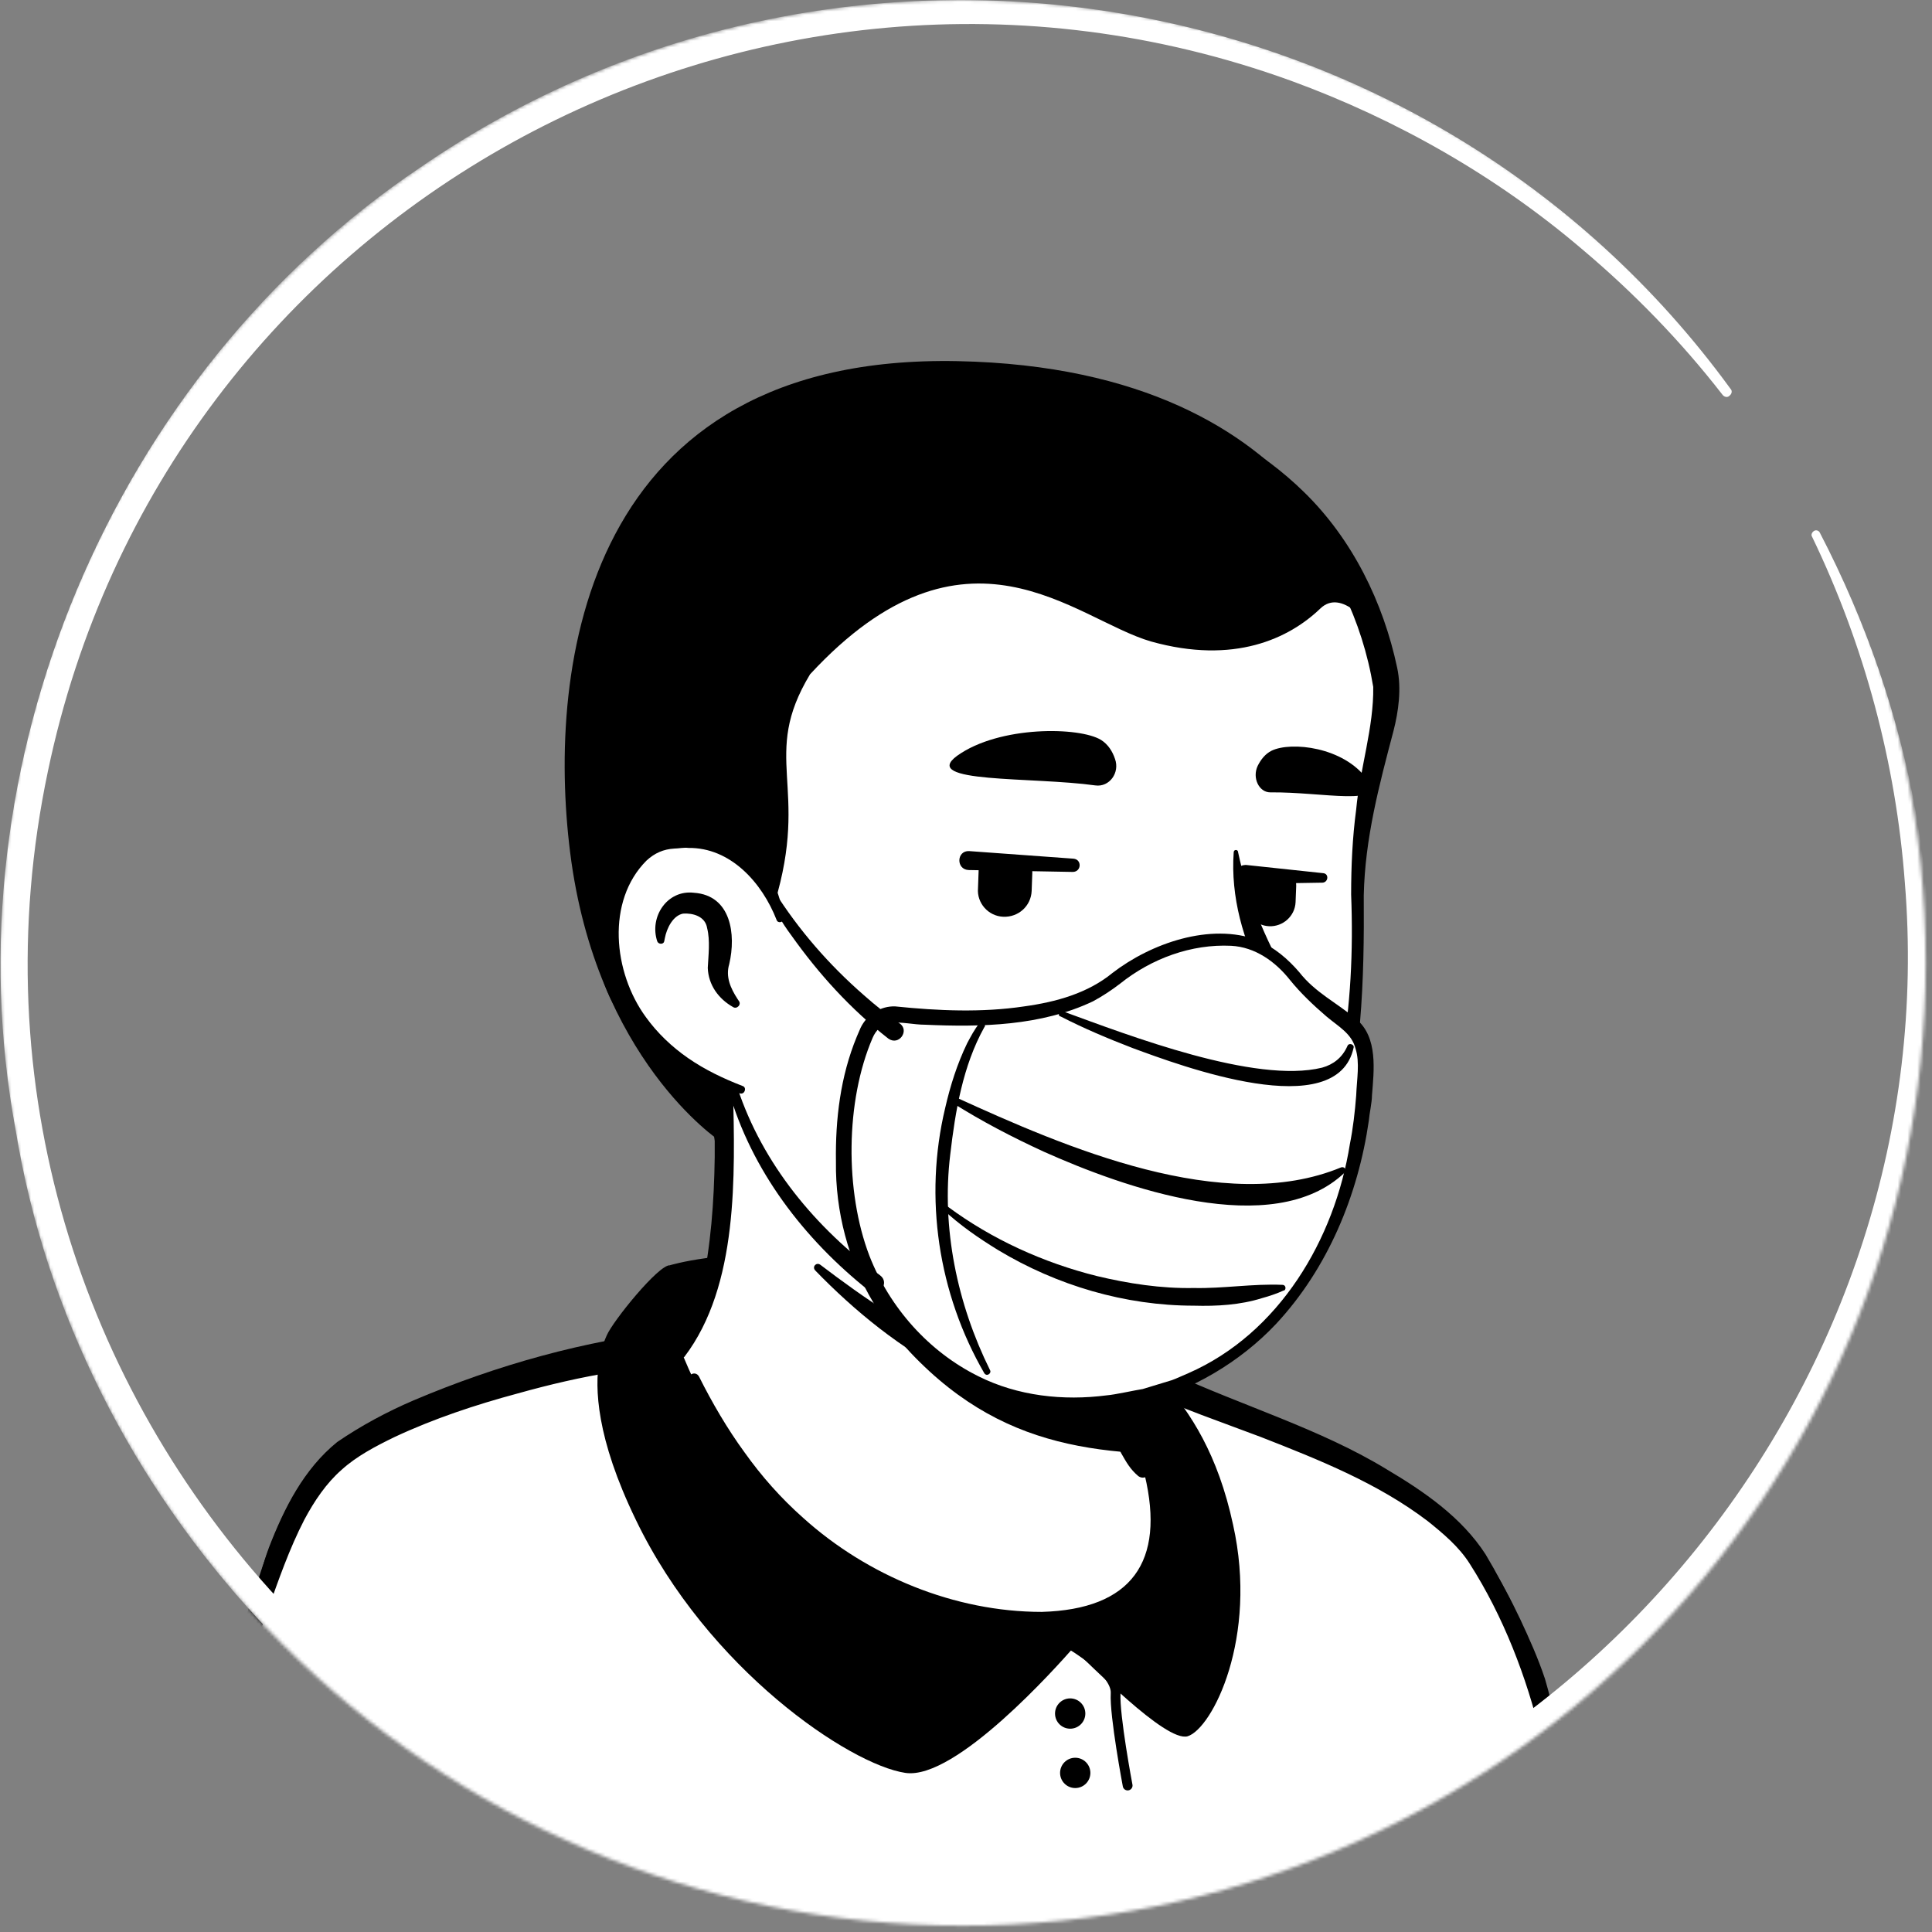       <svg
        width="392"
        height="392"
        viewBox="0 0 592 592"
        fill="none"
        xmlns="http://www.w3.org/2000/svg"
      >
        <rect x="0" y="0" width="592" height="592" fill="#808080" stroke="none"/>
        <mask
          id="mask0_1_1226"
          maskUnits="userSpaceOnUse"
          x="0"
          y="0"
          width="591"
          height="591"
        >
          <circle cx="295.03" cy="295.03" r="295.03" fill="#D9D9D9" />
        </mask>
        <g mask="url(#mask0_1_1226)">
          <path
            d="M456.769 538.604C455.415 539.571 453.867 540.539 452.513 541.506C450.965 542.473 449.611 543.441 448.063 544.214C446.709 544.988 445.548 545.762 444.194 546.536C444 546.729 443.807 546.729 443.613 546.923C439.164 549.631 434.521 552.146 429.877 554.468C428.523 555.242 426.975 556.016 425.621 556.596C425.621 556.596 425.428 556.79 425.234 556.79C423.687 557.563 422.139 558.337 420.591 559.111C417.496 560.659 414.207 562.013 411.111 563.367C409.564 564.141 407.822 564.722 406.275 565.302C404.727 565.882 402.986 566.656 401.438 567.237C399.89 567.817 398.149 568.591 396.602 569.171C396.602 569.171 396.602 569.171 396.408 569.171C394.86 569.752 393.119 570.332 391.571 570.912C388.089 572.073 384.413 573.234 380.931 574.395C379.77 574.782 378.416 575.169 377.255 575.556C373.579 576.716 369.904 577.684 366.228 578.458C364.873 578.844 363.519 579.038 361.971 579.425C358.489 580.199 354.813 580.973 351.331 581.746C350.557 581.94 349.977 581.94 349.203 582.133C348.042 582.327 346.688 582.52 345.527 582.714C343.786 582.907 342.238 583.294 340.497 583.488C339.723 583.681 338.949 583.681 338.175 583.875C337.208 584.068 336.047 584.261 334.887 584.261C331.791 584.648 328.502 585.035 325.407 585.422C324.439 585.616 323.279 585.616 322.311 585.809H322.118C320.764 586.003 319.409 586.003 318.055 586.196C316.701 586.39 315.347 586.39 313.992 586.39C313.219 586.39 312.251 586.583 311.477 586.583C309.93 586.583 308.575 586.777 307.221 586.777C305.287 586.777 303.545 586.97 301.611 586.97C299.676 586.97 297.935 586.97 296 586.97C294.646 586.97 293.292 586.97 291.938 586.97C210.296 585.809 136.973 551.179 84.544 496.235C84.544 496.235 84.544 496.042 84.351 496.042C78.547 490.818 83.577 462.96 106.986 445.354C136.392 423.106 206.813 409.177 206.813 409.177C206.813 409.177 234.092 404.727 335.273 425.814C394.473 438.196 439.551 456.188 464.701 504.941C469.924 515.001 475.148 530.478 456.769 538.604Z"
            fill="white"
          />
          <path
            d="M335.854 423.686C372.999 431.231 412.659 439.357 443.227 463.927C453.48 472.246 460.251 484.434 465.862 496.235C468.57 502.039 471.279 508.037 473.407 514.421C474.568 518.677 476.309 523.514 475.342 528.544C475.148 529.898 473.987 531.639 473.02 532.607C468.57 537.056 463.734 539.765 458.897 543.247C430.458 562.98 397.762 576.91 363.906 584.262C288.455 600.706 206.813 587.937 140.455 548.277C118.4 534.928 98.087 518.677 80.675 499.524C78.74 497.203 78.74 493.333 78.74 490.818C78.934 485.014 80.481 479.404 82.416 474.18C87.059 462.186 93.057 450.191 103.31 441.872C110.662 436.842 118.594 432.586 126.719 429.103C152.257 418.269 179.148 410.724 206.813 407.629C209.135 407.435 209.522 410.724 207.2 411.111C180.696 416.528 154.385 424.654 129.815 435.681C120.915 440.131 111.436 444 104.277 450.965C97.506 458.316 92.67 467.409 88.8 476.695C86.285 482.306 84.544 491.205 85.318 495.655C97.506 510.165 111.823 522.933 127.3 533.961C212.037 593.161 340.691 597.03 430.845 547.697C438.97 543.247 446.902 538.217 454.447 532.994C458.123 530.479 461.993 528.35 464.894 525.448C465.088 525.255 464.894 525.448 464.894 525.642C464.894 525.835 464.701 526.029 464.701 526.029C464.894 523.707 464.121 520.612 463.153 517.516C459.671 506.296 454.06 494.494 448.063 484.241C438.583 468.957 422.526 459.284 406.275 451.545C395.054 446.322 383.253 442.259 371.258 438.39C359.263 434.52 347.075 431.231 334.887 428.329C331.791 427.556 332.759 423.106 335.854 423.686Z"
            fill="black"
          />
          <path
            d="M521 658.551H31.729C31.729 658.551 39.661 578.844 69.841 515.194C80.869 491.978 84.545 457.929 106.406 443.032C128.848 427.748 176.634 415.56 193.271 413.625C202.558 412.465 200.43 411.691 207.007 409.95C209.136 415.754 230.61 472.632 282.072 493.526C326.375 511.518 352.686 499.523 356.749 479.597C359.264 466.828 351.332 445.934 347.269 439.163C344.947 437.228 343.4 434.326 342.626 431.424L341.078 425.04C344.56 424.266 347.849 423.299 351.332 422.331C353.073 422.718 355.007 422.525 356.555 423.492C372.806 432.391 421.753 444.967 447.29 471.858C457.35 482.305 473.021 519.45 475.536 543.633C482.694 609.991 521 658.551 521 658.551Z"
            fill="white"
          />
          <path
            d="M523.709 659.712C378.611 660.099 174.893 661.84 31.923 661.26C30.182 661.26 28.828 659.712 29.021 657.971C30.762 644.235 33.084 630.886 35.792 617.344C42.95 580.392 53.785 544.021 70.035 510.165C76.613 494.301 79.902 477.663 87.834 462.186C92.477 452.899 99.442 444 108.728 438.776C123.625 429.877 140.069 424.267 156.514 419.236C166.381 416.335 176.441 413.626 186.501 411.691C191.531 410.531 196.561 410.724 201.204 408.789C203.719 407.822 208.556 404.92 210.103 408.596C224.226 445.161 251.505 479.791 289.617 492.753C309.351 499.911 343.594 505.908 353.654 481.725C356.749 472.633 353.847 462.766 351.139 453.673C349.591 449.03 347.656 444.193 345.335 440.324L345.915 440.904C342.433 438.003 340.498 433.359 339.918 429.103L338.951 425.234C338.564 423.686 339.531 422.138 341.079 421.752C344.561 421.171 348.043 420.01 351.526 419.043C353.46 419.043 356.556 419.43 359.071 420.784C380.352 430.651 404.535 437.809 424.849 450.191C436.263 456.962 447.871 464.894 455.222 476.308C468.765 498.944 477.471 524.674 479.986 550.792C485.403 588.131 500.493 623.921 522.161 654.682L522.935 655.65L523.322 656.037L523.515 656.23C523.515 656.23 523.515 656.037 523.709 656.617C523.902 657.778 523.902 659.132 523.709 659.712ZM518.485 657.197C518.098 657.778 518.098 659.132 518.485 659.712C518.872 660.099 518.679 659.906 518.679 659.906L518.485 659.712L518.098 659.132L517.324 658.165C505.136 639.592 495.076 619.665 487.724 598.965C481.921 583.681 477.664 567.817 475.343 551.566C474.569 545.762 473.602 538.023 472.247 532.413C467.798 513.84 460.639 495.268 450.386 479.21C447.097 473.987 442.26 469.924 437.424 466.055C422.14 454.447 404.148 447.289 386.349 440.324L368.164 433.553C362.166 431.231 355.008 428.716 351.332 425.04H352.88C349.398 426.201 345.915 427.169 342.433 427.942L344.561 424.46L345.528 428.329C346.302 431.812 347.076 434.907 349.785 437.229C349.978 437.422 350.171 437.616 350.365 437.809C355.588 447.289 358.684 457.155 360.232 467.796C363.52 486.175 351.913 500.685 334.114 504.167C309.544 509.004 280.137 498.363 259.824 484.627C234.286 466.635 215.907 439.937 204.686 411.111L208.169 412.852C206.428 413.433 205.267 414.013 203.526 414.787C201.785 415.754 199.656 416.335 197.722 416.721C197.915 417.882 197.335 414.4 198.109 419.043C194.433 419.43 191.531 419.623 188.049 420.397C178.182 421.945 168.315 424.267 158.642 426.975C145.68 430.457 132.911 434.714 120.917 440.324C114.919 443.226 109.115 446.321 104.666 450.384C100.022 454.447 96.347 459.864 93.251 465.668C84.158 483.273 79.709 504.361 70.422 522.159C51.076 565.302 40.242 612.314 35.019 659.325L32.117 656.23C172.571 655.65 375.709 656.423 518.485 657.197Z"
            fill="black"
          />
          <path
            d="M363.907 532.026C357.136 533.961 333.533 509.391 328.697 505.135C324.247 510.165 292.906 545.568 277.429 543.247C260.404 540.732 216.875 511.519 194.82 465.668C182.631 440.518 182.245 425.234 183.599 416.915C184.179 413.046 185.34 410.531 185.92 409.176C187.855 404.727 201.784 387.508 205.267 387.702V387.895C207.008 406.468 213.005 424.46 223.065 440.131C235.447 459.284 254.987 482.306 282.265 493.333C326.569 511.325 349.591 493.527 353.46 473.6C355.975 460.831 351.526 445.741 347.463 438.97C345.141 437.035 343.594 434.133 342.82 431.231L341.272 424.847C344.754 424.073 348.043 423.106 351.526 422.138C352.493 421.752 353.654 421.558 354.621 421.171C355.201 421.945 355.975 422.719 356.556 423.493C364.681 432.779 373.194 445.548 377.837 467.216C385.575 501.846 371.452 529.704 363.907 532.026Z"
            fill="black"
          />
          <path
            d="M328.116 503.974C328.116 503.974 342.239 512.099 341.852 518.871C341.465 525.642 345.528 547.116 345.528 547.116"
            stroke="black"
            stroke-width="3"
            stroke-miterlimit="10"
            stroke-linecap="round"
            stroke-linejoin="round"
          />
          <path
            d="M327.923 529.704C330.487 529.704 332.566 527.626 332.566 525.061C332.566 522.497 330.487 520.418 327.923 520.418C325.359 520.418 323.28 522.497 323.28 525.061C323.28 527.626 325.359 529.704 327.923 529.704Z"
            fill="black"
          />
          <path
            d="M329.47 547.89C332.034 547.89 334.113 545.811 334.113 543.247C334.113 540.683 332.034 538.604 329.47 538.604C326.906 538.604 324.827 540.683 324.827 543.247C324.827 545.811 326.906 547.89 329.47 547.89Z"
            fill="black"
          />
          <path
            d="M127.494 658.551L118.788 586.776"
            stroke="#544D4D"
            stroke-width="3"
            stroke-miterlimit="10"
            stroke-linecap="round"
            stroke-linejoin="round"
          />
          <path
            d="M465.476 562.4C465.476 562.4 459.672 576.523 461.413 590.646C463.154 604.769 468.185 625.469 461.026 658.552"
            stroke="#544D4D"
            stroke-width="3"
            stroke-miterlimit="10"
            stroke-linecap="round"
            stroke-linejoin="round"
          />
          <path
            d="M205.266 387.702C205.266 387.702 267.755 368.355 354.814 420.978C354.814 420.978 378.803 485.595 363.907 495.461C349.01 505.328 302.192 506.295 269.496 495.461C236.607 484.821 194.432 431.618 205.266 387.702Z"
            fill="black"
          />
          <path
            d="M354.038 475.148C349.975 495.074 323.664 507.069 279.36 489.077C233.316 470.504 213.389 426.201 208.359 413.046C235.638 361.971 216.678 326.567 216.678 326.567C279.554 321.15 334.498 394.667 334.498 394.667L343.01 431.038C343.784 434.133 345.332 436.842 347.653 438.776C351.716 445.934 356.553 462.379 354.038 475.148Z"
            fill="white"
          />
          <path
            d="M207.393 413.626C211.069 408.016 213.39 401.438 214.938 395.053C217.84 381.704 218.807 368.162 219.001 354.619V349.589C218.42 344.559 216.679 339.336 214.744 334.693C212.229 328.502 221.322 324.633 224.224 330.823C224.611 331.597 224.611 332.951 224.611 333.725C225.191 360.036 226.352 393.893 209.714 415.754C208.554 416.915 206.232 415.174 207.393 413.626Z"
            fill="black"
          />
          <path
            d="M336.626 394.28C339.528 396.021 340.495 398.342 340.882 400.664C342.043 405.307 341.656 410.337 342.817 415.174C343.784 419.817 346.686 424.267 347.46 429.103C348.428 434.133 351.329 444.774 352.49 449.997C352.877 451.158 352.103 452.512 350.749 452.706C349.975 452.899 349.395 452.706 348.814 452.319C346.299 450.191 345.139 448.063 343.591 445.354C341.076 440.711 339.335 436.455 337.787 431.231C336.433 426.588 337.013 421.558 335.852 416.722C334.885 412.078 332.177 407.629 331.209 402.792C330.629 400.471 330.435 397.956 332.177 395.054C333.337 393.893 335.272 393.506 336.626 394.28Z"
            fill="black"
          />
          <path
            d="M350.556 445.354C313.604 443.419 283.424 431.812 254.018 379.383C278.781 401.244 307.994 409.563 338.755 413.433L342.818 431.231C343.591 434.327 348.235 443.419 350.556 445.354Z"
            fill="black"
          />
          <path
            d="M349.009 438.196C355.587 450.578 359.456 466.055 355.393 479.791C352.298 489.464 343.399 496.622 333.725 499.331C311.284 505.328 285.359 495.848 265.433 485.208C240.863 471.472 222.677 448.45 211.069 423.299C210.295 421.365 213.004 419.817 214.165 421.752C218.227 429.877 222.871 437.809 228.094 444.967C233.318 452.319 239.315 459.09 246.086 465.087C265.82 482.886 292.518 493.914 319.216 493.914C346.688 493.14 357.135 478.63 350.75 451.932C349.783 447.676 348.235 443.226 346.107 439.55C344.946 438.002 347.848 436.261 349.009 438.196Z"
            fill="black"
          />
          <path
            d="M423.879 205.846C427.362 222.097 415.754 239.508 415.754 282.844C415.754 327.148 407.628 375.32 374.159 408.789C345.333 437.616 312.25 436.455 273.364 406.081C267.947 401.825 248.988 387.508 244.151 382.672C238.541 377.061 235.445 372.999 232.737 368.742C230.415 364.873 230.996 342.431 227.707 337.208C219.194 323.085 217.453 338.368 206.426 325.987C191.142 309.349 172.763 275.88 181.856 216.68C196.559 120.721 272.59 109.501 328.888 120.141C385.573 130.975 414.593 163.09 423.879 205.846Z"
            fill="white"
          />
          <path
            d="M216.099 343.205C211.649 335.853 206.039 329.276 200.815 322.504C195.592 315.346 191.335 307.801 187.853 299.676C168.12 251.89 171.022 189.401 206.039 149.161C230.028 121.689 267.947 112.596 302.771 114.531C337.594 116.659 373.772 125.558 399.503 150.708C414.399 165.218 423.879 184.565 428.135 204.685C429.49 211.069 428.522 218.034 426.975 224.031C422.525 240.863 418.269 256.92 417.882 274.332C418.075 300.256 417.301 326.761 409.756 351.717C404.339 368.355 397.955 384.993 387.895 399.503C377.448 414.206 361.777 426.008 343.785 429.49C307.607 436.842 273.751 414.013 249.761 389.25C248.794 388.089 250.148 386.734 251.309 387.508C265.045 397.955 279.168 407.629 294.452 414.206C338.561 434.52 375.126 415.754 394.473 373.192C410.724 342.238 415.367 308.768 414.012 274.138C414.012 265.433 414.399 256.727 415.56 248.021C416.721 235.446 420.977 222.87 420.784 210.489C417.495 190.368 408.209 171.022 394.279 156.125C361.197 121.108 297.741 110.855 253.244 126.719C200.815 145.291 186.692 198.107 183.79 248.601C181.856 278.782 190.755 308.382 213.584 329.082L222.677 338.562C225.772 342.818 219.194 347.848 216.099 343.205Z"
            fill="black"
          />
          <path
            d="M238.928 281.684C238.928 281.684 232.93 252.664 204.684 256.146C180.308 259.242 171.795 317.668 227.126 333.919"
            fill="white"
          />
          <path
            d="M224.611 308.575C220.162 306.06 217.066 301.804 216.873 296.58C217.066 292.711 217.647 288.261 216.679 284.392C216.099 280.716 212.23 279.749 209.328 279.942C206.232 280.523 204.298 284.392 203.717 287.487C203.717 287.681 203.524 288.261 203.524 288.455C203.33 289.422 201.783 289.422 201.396 288.455C198.881 280.91 204.491 272.591 212.616 273.558C224.031 274.332 225.579 286.327 223.45 295.419C222.29 299.289 223.837 302.771 225.966 306.06L226.352 306.64C227.32 307.801 225.772 309.349 224.611 308.575Z"
            fill="black"
          />
          <path
            d="M379.382 261.176C382.284 274.912 387.701 287.681 394.473 299.676C400.47 314.379 384.993 328.308 371.257 327.728C369.709 327.728 369.516 325.6 370.87 325.213C379.576 322.504 387.508 316.701 388.862 307.801C389.443 305.093 388.669 302.771 387.314 300.45C380.93 288.455 377.061 274.719 378.028 261.176C378.028 260.209 379.382 260.209 379.382 261.176Z"
            fill="black"
          />
          <path
            d="M237.961 281.877C233.511 270.462 223.838 259.628 210.876 259.822C209.715 259.628 207.781 260.015 206.62 260.015C203.331 260.209 200.622 261.37 198.107 263.691C185.726 276.073 187.854 297.934 197.914 311.67C201.396 316.507 205.846 320.763 210.876 324.245C215.906 327.728 221.517 330.436 227.514 332.758C228.868 333.145 228.288 335.273 226.934 335.079C213.971 332.371 201.59 325.987 193.077 315.346C179.922 299.482 177.213 272.977 192.884 257.5C196.366 254.405 201.203 252.083 206.039 252.083C207.587 252.083 209.909 251.696 211.456 252.083C219.582 252.47 227.32 256.533 232.351 262.917C236.8 268.334 239.315 274.912 240.089 281.49C240.089 282.651 238.348 283.038 237.961 281.877Z"
            fill="black"
          />
          <path
            d="M360.229 346.301C360.423 349.396 358.101 354.813 353.845 358.682C331.983 345.333 322.117 352.298 322.117 352.298C314.378 340.497 316.119 324.439 334.885 336.627C347.848 345.14 355.973 346.494 360.229 346.301Z"
            fill="black"
          />
          <path
            d="M353.651 358.876C349.008 362.938 342.044 365.453 332.564 361.584C328.114 359.843 324.632 356.361 321.923 352.491C322.117 352.491 331.79 345.527 353.651 358.876Z"
            fill="white"
          />
          <path
            d="M363.905 345.72C363.905 345.72 355.78 350.17 334.885 336.821C309.929 320.763 314.959 354.426 332.564 361.584C350.943 369.129 360.423 352.685 360.229 346.494"
            stroke="black"
            stroke-width="3"
            stroke-miterlimit="10"
            stroke-linecap="round"
            stroke-linejoin="round"
          />
          <path
            d="M322.118 352.491C322.118 352.491 331.984 345.527 353.846 358.876"
            stroke="black"
            stroke-width="3"
            stroke-miterlimit="10"
            stroke-linecap="round"
            stroke-linejoin="round"
          />
          <path
            d="M316.314 267.174C316.314 267.368 316.314 267.561 316.314 267.561L316.12 272.978C315.927 277.621 312.058 281.104 307.414 280.91C302.771 280.717 299.289 276.654 299.676 272.204L299.869 266.787C299.869 265.82 300.256 264.659 300.643 263.885L316.12 264.659C316.12 265.433 316.314 266.207 316.314 267.174Z"
            fill="black"
          />
          <path
            d="M397.181 271.43L396.987 276.46C396.794 280.717 393.118 284.005 388.862 283.812C384.606 283.618 381.317 279.943 381.51 275.686L381.704 270.656C381.704 269.689 381.897 268.722 382.284 267.948L396.794 268.528C396.987 269.496 397.181 270.463 397.181 271.43Z"
            fill="black"
          />
          <path
            d="M335.659 240.669C339.916 241.25 343.204 236.8 341.657 232.544C340.883 230.222 339.529 228.094 337.401 226.74C330.823 222.677 306.253 222.29 293.291 231.577C281.683 240.089 316.313 237.961 335.659 240.669Z"
            fill="black"
          />
          <path
            d="M389.249 242.798C385.767 242.798 383.639 238.348 385.38 234.672C386.347 232.737 387.701 230.996 389.636 230.029C395.633 227.127 411.691 228.868 418.849 238.735C425.233 247.441 405.307 242.604 389.249 242.798Z"
            fill="black"
          />
          <path
            d="M328.694 267.174L296.772 266.594C292.903 266.4 293.097 260.596 296.966 260.79L328.887 263.111C331.596 263.305 331.402 267.174 328.694 267.174Z"
            fill="black"
          />
          <path
            d="M405.307 270.463L381.705 270.85C377.835 270.85 377.642 265.239 381.511 265.046C381.705 265.046 381.705 265.046 381.898 265.046L405.501 267.561C407.242 267.754 407.048 270.269 405.307 270.463Z"
            fill="black"
          />
          <path
            d="M293.485 110.661C179.148 108.34 167.54 204.104 174.698 261.176C182.63 324.632 220.549 349.589 220.549 349.589L223.064 332.758C223.064 332.758 213.971 329.663 205.265 323.278C175.085 300.449 184.371 258.855 204.878 256.34C225.385 253.631 234.285 268.528 237.38 276.653C248.214 240.863 232.931 231.963 248.214 206.619C296 154.964 329.276 189.788 352.685 196.559C378.222 203.717 395.053 195.592 404.533 186.499C411.304 179.921 420.01 192.303 420.01 192.303C420.01 192.303 407.435 112.983 293.485 110.661Z"
            fill="black"
          />
          <path
            d="M396.797 299.095C391.573 292.711 384.802 288.261 376.676 288.068C368.164 287.874 354.815 289.809 341.466 300.449C324.054 314.379 289.231 312.251 275.495 310.896C271.625 310.509 267.95 312.444 266.209 315.926C262.339 323.665 257.116 339.723 259.631 365.647C262.92 401.051 291.746 433.166 332.373 430.457C385.769 427.168 416.917 384.219 418.852 326.76C418.465 310.896 408.985 314.185 396.797 299.095Z"
            fill="white"
          />
          <path
            d="M395.249 300.256C390.799 294.645 384.608 290.196 377.256 289.809C365.068 289.228 352.88 293.678 343.207 301.417C340.692 303.351 337.79 305.286 334.888 306.834C319.024 314.379 300.645 314.766 283.426 313.992C279.944 313.992 276.268 313.025 272.592 313.411C270.271 313.798 268.336 315.733 267.369 318.055C259.05 337.401 258.856 365.066 266.402 384.8C272.592 400.664 284.587 414.206 299.871 421.751C311.866 427.749 325.795 429.296 339.144 427.555C341.659 427.362 347.656 426.008 350.171 425.621C351.526 425.234 357.717 423.299 359.071 422.912C360.232 422.525 363.134 421.171 364.101 420.784C391.96 408.596 408.985 379.77 413.628 350.557C414.595 345.72 415.175 340.69 415.562 335.66C415.756 330.63 416.723 325.6 415.369 321.344C414.208 316.7 410.145 314.572 406.469 311.477C402.407 307.994 398.537 304.319 395.249 300.256ZM398.151 297.934C402.987 304.125 409.565 307.221 415.562 312.251C422.334 317.861 420.979 328.115 420.399 335.66C420.399 337.788 419.625 341.077 419.432 343.398C416.143 366.227 406.856 388.669 390.992 405.694C368.937 429.103 332.179 440.13 301.419 428.329C272.205 416.721 255.761 386.541 256.148 355.974C255.954 343.011 257.502 329.856 262.532 317.668C262.919 316.7 263.306 315.927 263.693 314.959C265.628 310.896 269.884 308.188 274.334 308.381C287.489 309.736 300.838 310.316 313.8 308.381C323.667 307.027 333.34 304.319 340.885 298.128C352.686 289.035 370.872 282.651 385.382 288.068C390.605 290.389 394.668 293.872 398.151 297.934Z"
            fill="black"
          />
          <path
            d="M325.793 309.93C345.914 317.281 384.606 332.178 405.114 327.148C408.596 326.18 411.304 324.052 412.852 320.57C413.239 319.409 414.98 319.99 414.787 320.957C409.757 344.56 361.778 326.567 347.074 321.15C339.529 318.248 332.178 315.153 325.02 311.477C323.859 311.284 324.633 309.543 325.793 309.93Z"
            fill="black"
          />
          <path
            d="M292.905 336.24C326.374 351.524 374.934 372.612 410.918 357.715C411.885 357.328 412.853 358.489 412.079 359.263C390.024 380.35 343.98 363.712 319.797 352.878C310.123 348.429 300.837 343.592 291.938 337.982C290.97 337.401 291.744 335.66 292.905 336.24Z"
            fill="black"
          />
          <path
            d="M290.39 369.71C303.933 379.77 319.797 386.928 336.048 390.991C345.721 393.312 355.781 394.86 365.841 394.667C374.934 394.86 383.833 393.312 392.926 393.699C393.506 393.699 393.893 394.086 393.893 394.667C393.893 395.054 393.7 395.44 393.313 395.44C391.185 396.408 388.863 397.182 386.735 397.762C379.964 399.89 372.806 400.277 365.841 400.084C344.753 400.084 323.859 393.893 305.867 383.059C299.87 379.383 294.259 375.514 289.036 370.677C288.262 370.29 289.423 368.936 290.39 369.71Z"
            fill="black"
          />
          <path
            d="M301.611 314.766C295.033 326.567 292.712 340.497 291.164 353.846C288.455 376.287 293.292 399.503 303.352 419.817C303.932 420.784 302.385 421.945 301.611 420.784C287.488 396.408 283.038 367.001 289.616 339.529C291.164 332.758 293.292 325.987 296.387 319.603C297.548 317.474 298.515 315.54 300.063 313.605C300.45 313.218 301.03 313.025 301.417 313.412C301.804 313.799 301.998 314.379 301.611 314.766Z"
            fill="black"
          />
          <path
            d="M272.204 318.248C260.597 309.155 250.923 298.515 242.411 286.52C239.509 282.651 237.188 278.395 234.672 274.332C234.286 273.752 234.479 272.784 235.253 272.397C235.833 272.01 236.801 272.204 237.187 272.978C244.733 284.972 254.019 295.613 264.659 304.899C268.142 307.995 272.011 311.09 275.687 313.605C278.782 315.733 275.493 320.57 272.204 318.248Z"
            fill="black"
          />
          <path
            d="M225.967 333.338C233.705 356.748 249.956 376.287 269.689 390.797C272.785 393.119 269.302 397.762 266.207 395.44C246.474 379.77 230.223 358.682 223.258 334.112C222.678 332.371 225.386 331.404 225.967 333.338Z"
            fill="black"
          />
          <path
            d="M557.563 163.09C674.996 389.25 468.57 644.429 222.484 582.133C112.016 554.661 23.216 458.897 4.837 346.494C-16.058 234.672 34.437 114.531 128.847 51.268C258.275 -37.725 437.616 -8.126 530.285 119.174C530.865 119.754 530.672 120.722 529.898 121.302C529.318 121.882 528.35 121.689 527.77 120.915C515.001 104.471 500.491 89.574 484.627 76.225C458.51 53.977 427.942 36.565 395.634 24.763C231.19 -34.824 50.688 64.23 14.703 236.22C-25.924 428.91 137.94 606.316 333.339 579.812C484.047 560.852 596.063 421.752 583.681 270.463C580.973 233.898 571.299 197.72 555.242 164.444C554.855 163.864 555.242 163.09 555.822 162.703C556.403 162.316 557.177 162.51 557.563 163.09Z"
            fill="white"
          />
        </g>
      </svg>